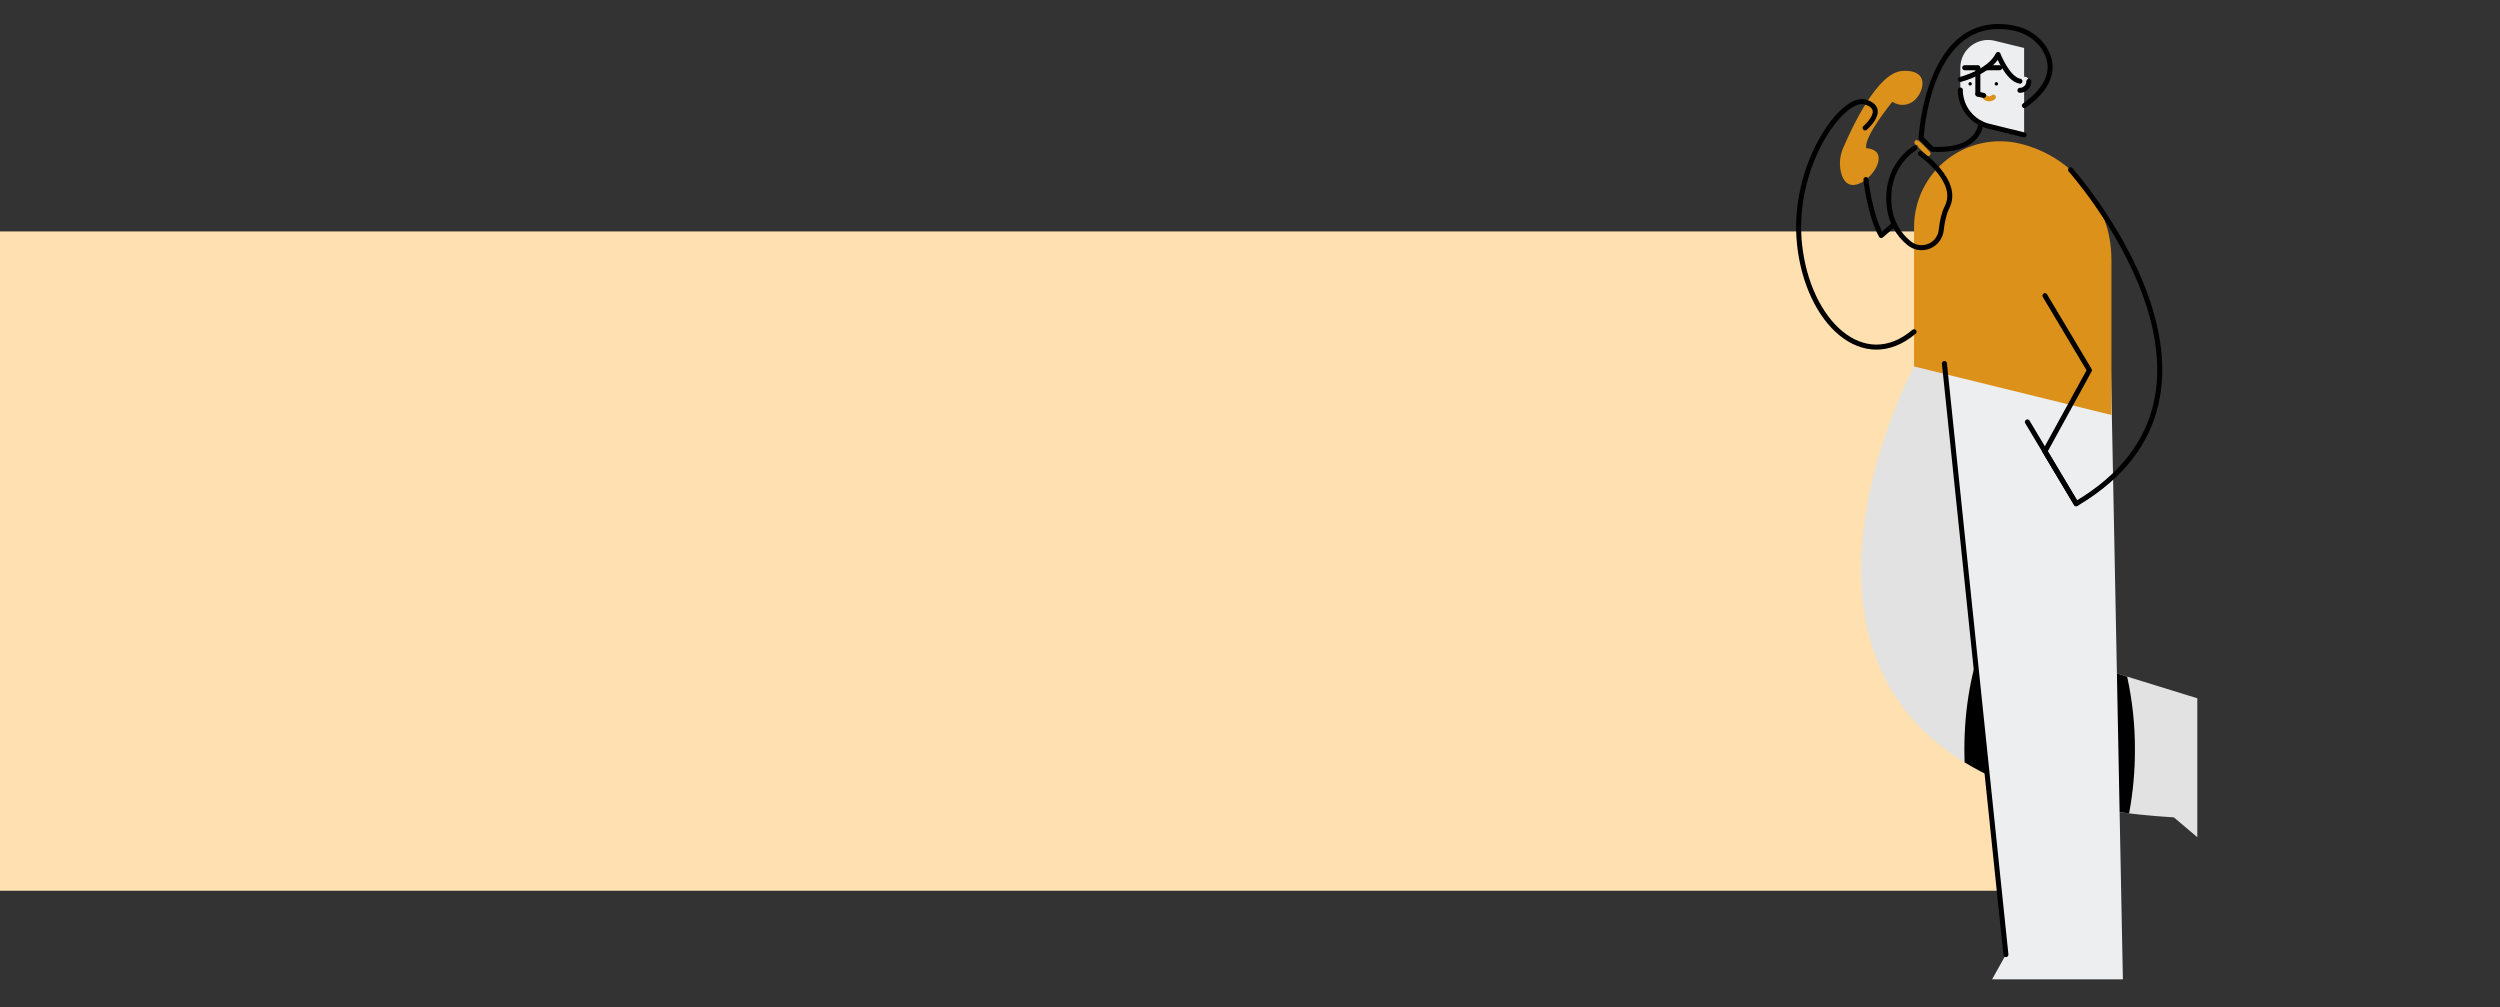 <svg width="747" height="301" viewBox="0 0 747 301" fill="none" xmlns="http://www.w3.org/2000/svg">
<rect x="0" y="0" width="747" height="301" fill="#333333" stroke="none"/>
<rect y="69.155" width="617" height="197" fill="#FFE0B0"/>
<path d="M571.924 109.501C571.924 109.501 503.998 235.595 649.547 244.221L656.555 250.15V208.642L607.655 193.548L606.218 93.281" fill="#E2E2E2"/>
<path d="M607.357 172.755C595.717 177.585 586.953 198.697 586.953 224.012C586.953 225.283 586.975 226.544 587.02 227.792C598.874 235.043 614.865 240.464 636.176 243.032C637.348 236.76 637.93 230.392 637.914 224.012C637.941 216.669 637.161 209.344 635.591 202.171L607.656 193.548L607.357 172.755Z" fill="black"/>
<path d="M580.991 108.619L623.072 105.736L630.724 108.852L634.32 292.63H595.234L599.367 285.224L580.991 108.619Z" fill="#EDEEEF"/>
<path d="M585.745 20.237V26.88C585.745 32.016 589.251 36.489 594.239 37.714L604.809 40.312V14.342L596.02 12.182C593.545 11.573 590.928 12.137 588.922 13.709C586.916 15.281 585.745 17.689 585.745 20.237V20.237Z" fill="#EDEEEF"/>
<path d="M585.745 26.88C585.745 32.016 589.251 36.489 594.239 37.715L604.809 40.312" stroke="black" stroke-width="1.5" stroke-linecap="round" stroke-linejoin="round"/>
<path d="M596.514 25.562C596.795 25.562 597.024 25.334 597.024 25.052C597.024 24.771 596.795 24.543 596.514 24.543C596.232 24.543 596.004 24.771 596.004 25.052C596.004 25.334 596.232 25.562 596.514 25.562Z" fill="black"/>
<path d="M588.685 25.562C588.966 25.562 589.195 25.334 589.195 25.052C589.195 24.771 588.966 24.543 588.685 24.543C588.403 24.543 588.175 24.771 588.175 25.052C588.175 25.334 588.403 25.562 588.685 25.562Z" fill="black"/>
<path d="M590.982 28.093V20.237H587.046" stroke="black" stroke-width="1.5" stroke-linecap="round" stroke-linejoin="round"/>
<path d="M597.474 20.237H593.539" stroke="black" stroke-width="1.5" stroke-linecap="round" stroke-linejoin="round"/>
<path d="M603.553 24.263V26.991C605.025 26.991 606.218 25.798 606.218 24.326C606.218 24.244 606.214 24.164 606.207 24.084C606.058 22.429 603.553 22.601 603.553 24.263Z" fill="#EDEEEF"/>
<path d="M603.553 26.991C605.025 26.991 606.218 25.798 606.218 24.326" stroke="black" stroke-width="1.5" stroke-linecap="round" stroke-linejoin="round"/>
<path d="M593.133 29.011C593.464 29.342 593.913 29.527 594.381 29.527C594.849 29.527 595.298 29.342 595.629 29.011" stroke="#DC911B" stroke-width="1.5" stroke-linecap="round" stroke-linejoin="round"/>
<path d="M590.982 28.099L592.703 28.522" stroke="black" stroke-width="1.5" stroke-linecap="round" stroke-linejoin="round"/>
<path d="M571.924 67.871V109.501L630.898 123.996V77.631C630.898 61.191 619.675 46.875 603.71 42.951H603.71C596.053 41.069 587.957 42.811 581.752 47.675C575.548 52.54 571.924 59.986 571.924 67.871V67.871Z" fill="#DC911B"/>
<path d="M599.367 285.224L580.991 108.619" stroke="black" stroke-width="1.5" stroke-linecap="round" stroke-linejoin="round"/>
<path d="M591.842 36.822C591.842 36.822 591.842 45.366 577.345 44.597L574.026 41.278C574.026 41.278 575.86 3.448 601.597 8.364C605.665 9.141 609.292 11.55 611.265 15.193C613.465 19.256 613.819 25.155 604.886 31.554" stroke="black" stroke-width="1.5" stroke-linecap="round" stroke-linejoin="round"/>
<path d="M572.779 42.574C572.914 42.574 576.104 45.898 576.104 45.898" stroke="#DC911B" stroke-width="1.5" stroke-linecap="round" stroke-linejoin="round"/>
<path d="M585.745 23.737C585.745 23.737 594.434 21.58 597.024 16.279C597.024 16.279 599.857 23.62 603.553 24.262" stroke="black" stroke-width="1.5" stroke-linecap="round" stroke-linejoin="round"/>
<path d="M572.149 44.236C572.149 44.236 562.984 49.404 564.542 61.983C565.034 66.154 567.128 69.97 570.383 72.625C572.054 74.029 574.364 74.396 576.387 73.578C578.411 72.76 579.817 70.89 580.042 68.719C580.312 66.272 580.831 63.758 581.793 61.863C585.745 54.076 573.841 45.898 573.841 45.898" stroke="black" stroke-width="1.5" stroke-linecap="round" stroke-linejoin="round"/>
<path d="M618.68 50.734C618.68 50.734 677.513 116.731 620.368 150.515L611.024 134.855L624.322 110.621L611.024 88.339" stroke="black" stroke-width="1.5" stroke-linecap="round" stroke-linejoin="round"/>
<path d="M620.368 150.514L605.786 126.075" stroke="black" stroke-width="1.5" stroke-linecap="round" stroke-linejoin="round"/>
<path d="M550.049 51.316C549.52 48.951 549.756 46.479 550.723 44.257C553.485 37.772 561.04 21.712 568.308 21.209C577.423 20.578 574.547 28.604 571.313 30.521C569.508 31.657 567.2 31.61 565.443 30.401C565.443 30.401 556.713 41.008 557.656 44.298C557.656 44.298 562.687 44.298 561.01 49.09C559.543 53.283 551.93 59.402 550.049 51.316Z" fill="#DC911B"/>
<path d="M557.294 38.226C557.294 38.226 564.122 32.452 557.294 30.476C550.465 28.499 535.191 49.704 537.707 73.064C540.222 96.425 556.903 111.88 571.924 99.121" stroke="black" stroke-width="1.5" stroke-linecap="round" stroke-linejoin="round"/>
<path d="M557.541 53.649C557.541 53.649 558.651 64.079 562.105 70.369L565.994 67.032" stroke="black" stroke-width="1.5" stroke-linecap="round" stroke-linejoin="round"/>
</svg>

